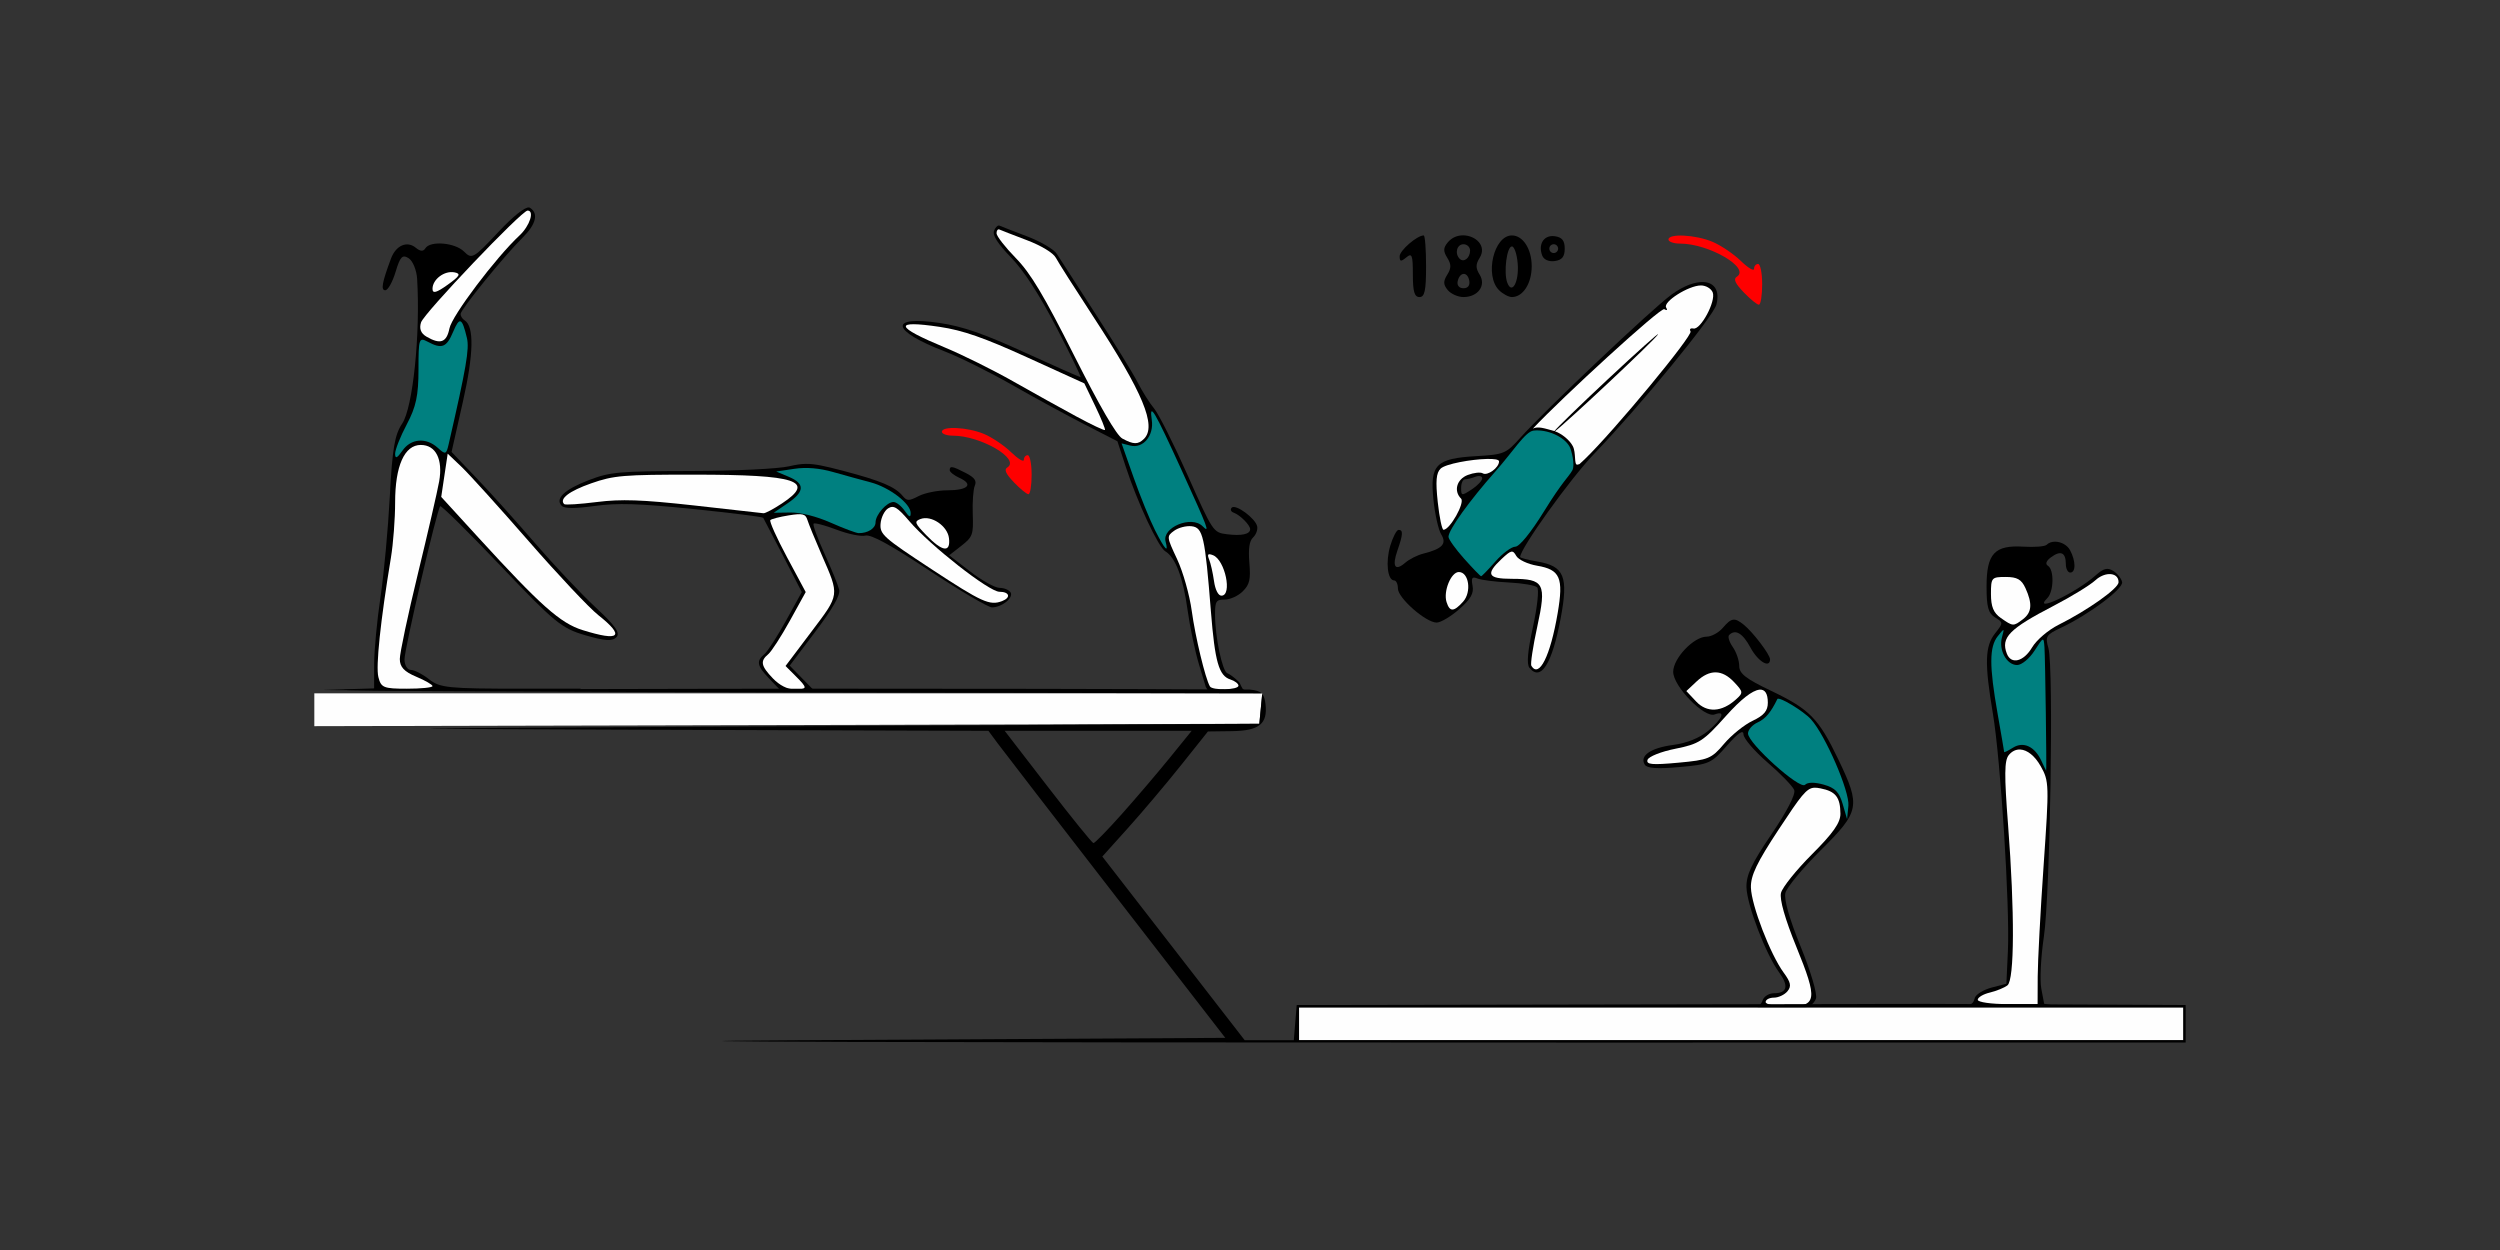 <?xml version="1.0" encoding="UTF-8" standalone="no"?>
<!-- Created with Inkscape (http://www.inkscape.org/) -->

<svg
   xmlns:dc="http://purl.org/dc/elements/1.1/"
   xmlns:cc="http://creativecommons.org/ns#"
   xmlns:rdf="http://www.w3.org/1999/02/22-rdf-syntax-ns#"
   xmlns:svg="http://www.w3.org/2000/svg"
   xmlns="http://www.w3.org/2000/svg"
   xmlns:sodipodi="http://sodipodi.sourceforge.net/DTD/sodipodi-0.dtd"
   xmlns:inkscape="http://www.inkscape.org/namespaces/inkscape"
   id="svg3566"
   version="1.1"
   inkscape:version="0.91 r13725"
   width="500"
   height="250"
   viewBox="0 0 500 250"
   sodipodi:docname="bb910102.svg">
  <rect x="0" y="0" width="500" height="250" fill="#333333" stroke="none"/>
  <defs
     id="defs3570" />
  <sodipodi:namedview
     pagecolor="#b3b3b3"
     bordercolor="#666666"
     borderopacity="1"
     objecttolerance="10"
     gridtolerance="10"
     guidetolerance="10"
     inkscape:pageopacity="0"
     inkscape:pageshadow="2"
     inkscape:window-width="1368"
     inkscape:window-height="898"
     id="namedview3568"
     showgrid="false"
     inkscape:zoom="0.95681645"
     inkscape:cx="229.56542"
     inkscape:cy="17.105881"
     inkscape:window-x="0"
     inkscape:window-y="0"
     inkscape:window-maximized="0"
     inkscape:current-layer="svg3566" />
  <g
     id="g4408"
     transform="translate(-33.784,-241.765)">
    <path
       inkscape:connector-curvature="0"
       id="path4306"
       d="m 326.438,288.833 c -1.117,-0.011 -2.265,0.404 -3.1,1.41 -0.91,1.096 -0.931,1.751 -0.1,3.081 0.82,1.313 0.82,2.066 0,3.378 -0.831,1.33 -0.809,1.985 0.1,3.081 0.635,0.766 2.049,1.392 3.141,1.392 2.902,0 4.583,-2.322 3.24,-4.473 -0.82,-1.313 -0.82,-2.066 0,-3.378 1.487,-2.382 -0.823,-4.466 -3.281,-4.491 z m -7.913,0.018 c -1.33,0 -4.812,3.018 -4.812,4.171 0,1.08 0.246,1.123 1.321,0.231 1.145,-0.95 1.321,-0.496 1.321,3.413 0,3.422 0.319,4.51 1.321,4.51 1.048,0 1.321,-1.27 1.321,-6.161 0,-3.39 -0.212,-6.163 -0.471,-6.163 z m 17.639,0 c -3.613,0 -5.503,8.018 -2.579,10.942 0.761,0.761 1.922,1.383 2.579,1.383 2.213,0 3.962,-2.72 3.962,-6.161 0,-3.442 -1.75,-6.163 -3.962,-6.163 z m 8.184,0.126 c -1.914,-0.037 -2.941,1.755 -2.12,3.897 0.318,0.829 1.324,1.27 2.514,1.101 1.455,-0.207 1.986,-0.87 1.986,-2.484 0,-1.614 -0.531,-2.276 -1.986,-2.482 -0.135,-0.019 -0.267,-0.029 -0.395,-0.032 z m -17.868,1.634 c 0.726,0 1.321,0.572 1.321,1.27 0,1.471 -1.258,2.464 -2.08,1.642 -1.052,-1.052 -0.567,-2.912 0.759,-2.912 z m 18.048,0 c 0.484,0 0.88,0.396 0.88,0.88 0,0.484 -0.396,0.882 -0.88,0.882 -0.484,0 -0.88,-0.397 -0.88,-0.882 0,-0.484 0.396,-0.88 0.88,-0.88 z m -8.364,0.441 c 0.484,0 1.006,1.538 1.16,3.418 0.299,3.65 -1.133,6.31 -2.075,3.856 -0.775,-2.019 -0.114,-7.274 0.915,-7.274 z m -9.676,5.496 c 0.485,-0.036 0.965,0.399 1.144,1.327 0.186,0.964 -0.245,1.54 -1.152,1.54 -0.846,0 -1.332,-0.569 -1.166,-1.367 0.199,-0.956 0.689,-1.464 1.174,-1.501 z"
       style="fill:#000000" />
    <path
       id="path8085-8"
       d="m 382.515,300.222 c -1.694,-1.768 -2.093,-2.659 -1.387,-3.096 2.827,-1.747 -5.538,-6.643 -11.349,-6.643 -1.264,0 -2.299,-0.367 -2.299,-0.815 0,-1.245 5.383,-0.97 8.784,0.449 1.666,0.695 4.221,2.417 5.677,3.826 1.456,1.409 2.648,2.124 2.648,1.588 0,-0.536 0.367,-0.975 0.815,-0.975 0.448,0 0.815,1.833 0.815,4.074 0,2.241 -0.298,4.074 -0.662,4.074 -0.364,0 -1.733,-1.117 -3.041,-2.483 z"
       style="fill:#fe0000"
       inkscape:connector-curvature="0" />
    <g
       id="g4401">
      <path
         style="fill:#000000"
         d="m 380.391,365.706 c -0.598,0.091 -1.181,0.62 -2.048,1.633 -0.829,0.968 -2.289,1.76 -3.245,1.76 -2.566,0 -6.675,4.328 -6.675,7.03 0,2.897 6.246,9.311 8.3,8.523 2.259,-0.867 1.579,0.856 -1.294,3.273 -1.694,1.426 -4.277,2.466 -7.029,2.831 -4.513,0.599 -6.757,2.168 -5.654,3.953 0.447,0.724 2.517,0.865 6.898,0.473 5.989,-0.536 6.401,-0.721 9.535,-4.296 2.224,-2.538 3.284,-3.259 3.302,-2.247 0.014,0.819 2.186,3.353 4.825,5.631 2.639,2.278 5.034,4.756 5.323,5.507 0.319,0.833 -1.462,4.29 -4.559,8.849 -3.971,5.845 -5.062,8.167 -4.99,10.611 0.105,3.57 3.871,13.384 6.527,17.012 1.979,2.703 1.623,4.163 -1.015,4.163 -0.955,0 -1.963,0.594 -2.242,1.321 -0.664,2.311 -4.453,1.759 7.549,1.738 0.923,0 2.542,-0.483 3.084,-2.015 0.282,-0.889 -1.073,-5.476 -3.057,-10.345 -2.249,-5.519 -3.381,-9.489 -3.065,-10.759 0.275,-1.107 3.462,-4.955 7.08,-8.55 7.804,-7.754 8.003,-8.773 3.528,-18.11 -3.949,-8.241 -5.744,-10.075 -13.457,-13.758 -5.065,-2.419 -6.383,-3.447 -6.383,-4.984 0,-1.065 -0.58,-2.767 -1.289,-3.779 -0.709,-1.013 -1.041,-2.091 -0.735,-2.396 1.251,-1.251 2.717,-0.386 4.285,2.527 1.503,2.79 3.902,4.215 3.902,2.318 0,-0.938 -3.438,-5.455 -5.262,-6.914 -0.927,-0.742 -1.541,-1.09 -2.139,-0.999 z"
         id="path4284"
         inkscape:connector-curvature="0"
         sodipodi:nodetypes="sssssssssscscsssscccsssssscsssss" />
      <path
         inkscape:connector-curvature="0"
         style="fill:#fefefe"
         d="m 376.936,376.237 c -1.247,-0.022 -2.522,0.585 -3.84,1.824 l -2.043,1.919 1.964,2.089 c 2.161,2.3 5.118,2.144 7.964,-0.422 1.48,-1.334 1.463,-1.499 -0.372,-3.453 -1.205,-1.283 -2.426,-1.935 -3.673,-1.957 z"
         id="path4355" />
      <path
         inkscape:connector-curvature="0"
         style="fill:#fefefe"
         d="m 385.658,379.703 c -1.422,0.152 -3.701,1.924 -6.693,5.269 -4.515,5.047 -5.362,5.597 -10.103,6.543 -2.846,0.568 -5.352,1.563 -5.568,2.212 -0.316,0.949 0.875,1.062 6.109,0.582 6.074,-0.557 6.679,-0.804 9.185,-3.771 1.475,-1.747 4.05,-3.824 5.722,-4.613 2.262,-1.068 3.041,-1.993 3.041,-3.615 0,-1.863 -0.587,-2.725 -1.693,-2.606 z"
         id="path4352" />
      <path
         inkscape:connector-curvature="0"
         style="fill:#fefefe"
         d="m 396.654,399.306 c -1.58,0.075 -2.67,1.586 -7.076,8.263 -4.43,6.713 -5.678,9.317 -5.611,11.713 0.099,3.542 3.878,13.357 6.545,17 1.439,1.965 1.596,2.733 0.759,3.741 -0.579,0.698 -1.798,1.27 -2.707,1.27 -0.909,0 -1.653,0.396 -1.653,0.88 -10e-6,0.484 1.954,0.88 4.343,0.88 5.94,0 6.135,-1.286 1.793,-11.941 -2.263,-5.553 -3.381,-9.487 -3.062,-10.773 0.277,-1.114 3.066,-4.589 6.198,-7.721 4.248,-4.248 5.692,-6.306 5.682,-8.1 -0.018,-3.305 -0.953,-4.493 -3.992,-5.081 -0.464,-0.09 -0.854,-0.149 -1.219,-0.132 z"
         id="path2997" />
      <path
         inkscape:connector-curvature="0"
         style="fill:#008080"
         d="m 402.318,402.555 c -0.686,-2.369 -1.52,-3.221 -3.78,-3.86 -1.83,-0.517 -3.212,-0.506 -3.748,0.03 -1.039,1.039 -11.41,-8.298 -11.404,-10.269 0.002,-0.733 0.863,-1.723 1.913,-2.201 1.574,-0.717 2.647,-1.986 3.952,-4.676 0.287,-0.591 5.213,2.377 6.732,4.056 2.885,3.188 7.759,14.448 7.48,17.281 l -0.264,2.678 z"
         id="path4339" />
    </g>
    <g
       transform="matrix(0.815,0,0,0.815,89.688,279.475)"
       id="g4368">
      <path
         style="fill:#000000"
         d="m 435.814,86.66 c -0.834,-0.024 -1.625,0.217 -2.176,0.768 -0.416,0.416 -2.968,0.619 -5.672,0.453 -7.085,-0.436 -9.061,1.691 -9.061,9.754 0,5.051 0.413,6.567 2.076,7.605 2.049,1.279 2.049,1.331 0,3.936 -2.486,3.161 -2.598,7.312 -0.527,19.639 1.911,11.374 4.193,47.449 3.688,58.287 l -0.373,8.039 -3.566,0.922 c -1.96,0.506 -3.833,1.629 -4.166,2.496 -0.051,0.132 -0.279,1.383 -1.041,1.587 l -0.401,0.444 c 17.45,-0.051 23.043,-0.018 21.036,-0.085 l -2.594,-0.448 -0.705,-3.754 c -0.388,-2.066 -0.102,-7.764 0.633,-12.66 1.557,-10.375 2.441,-66.256 1.121,-70.859 -0.826,-2.88 -0.584,-3.278 3.037,-4.98 6.833,-3.213 15.373,-9.585 15.049,-11.227 -0.17,-0.863 -1.137,-2.09 -2.15,-2.729 -1.431,-0.901 -2.396,-0.666 -4.322,1.053 -4.877,4.351 -15.765,9.486 -11.883,5.604 1.603,-1.603 1.707,-6.969 0.152,-7.93 -0.723,-0.447 -0.428,-1.232 0.799,-2.129 2.347,-1.716 3.59,-1.131 3.59,1.691 0,1.154 0.486,2.1 1.08,2.1 1.403,0 1.384,-2.821 -0.037,-5.477 -0.69,-1.29 -2.197,-2.06 -3.586,-2.1 z"
         id="path4321"
         inkscape:connector-curvature="0"
         sodipodi:nodetypes="csssssscccscccccssscssscssssc" />
      <path
         inkscape:connector-curvature="0"
         style="fill:#fefefe"
         d="m 448.947,94.613 c -1.045,0.044 -2.279,0.544 -3.352,1.527 -1.307,1.198 -5.875,3.993 -10.15,6.213 -11.006,5.713 -13.081,7.828 -11.562,11.785 1.052,2.742 4.124,1.976 6.205,-1.547 1.058,-1.79 3.957,-4.27 6.445,-5.512 7.153,-3.571 14.731,-8.934 14.762,-10.447 0.028,-1.381 -1.004,-2.076 -2.348,-2.02 z"
         id="path4363" />
      <path
         inkscape:connector-curvature="0"
         style="fill:#fefefe"
         d="m 423.594,95.316 c -3.471,0 -3.607,0.159 -3.607,4.189 0,3.123 0.62,4.623 2.432,5.887 2.979,2.078 3.061,2.084 5.402,0.307 2.205,-1.674 2.382,-3.8 0.637,-7.631 -0.979,-2.15 -2.045,-2.752 -4.863,-2.752 z"
         id="path4361" />
      <path
         inkscape:connector-curvature="0"
         style="fill:#fefefe"
         d="m 427.168,137.662 c -1.028,-0.051 -2.001,0.384 -2.803,1.35 -1.097,1.322 -1.132,4.81 -0.176,17.23 1.637,21.249 1.571,37.931 -0.152,39.289 -0.743,0.585 -2.688,1.383 -4.322,1.773 -1.634,0.39 -2.971,1.187 -2.971,1.77 0,0.589 3.263,1.061 7.344,1.061 l 7.344,0 0.025,-6.754 c 0.014,-3.715 0.667,-15.993 1.451,-27.285 1.378,-19.837 1.355,-20.658 -0.701,-24.312 -1.461,-2.597 -3.325,-4.036 -5.039,-4.121 z"
         id="path4348" />
      <path
         inkscape:connector-curvature="0"
         style="fill:#008080"
         d="m 432.399,140.52 c -1.641,-3.605 -4.429,-4.923 -7.006,-3.313 -1.191,0.744 -2.166,1.226 -2.166,1.073 -8.1e-4,-0.154 -0.73,-4.413 -1.619,-9.464 -2.058,-11.685 -2.045,-16.347 0.056,-18.974 1.633,-2.043 1.66,-2.035 1.021,0.293 -0.855,3.116 1.158,6.795 3.718,6.795 1.109,0 3.029,-1.58 4.266,-3.512 2.22,-3.466 2.252,-3.477 2.449,-0.81 0.182,2.465 0.562,30.257 0.413,30.257 -0.035,0 -0.544,-1.054 -1.13,-2.343 z"
         id="path4337" />
    </g>
    <g
       transform="matrix(0.78,0,0,0.78,89.604,247.003)"
       id="g4383">
      <path
         style="fill:#000000"
         d="m 365.232,65.607 c -2.136,-0.104 -5.038,0.921 -8.178,3.195 -4.972,3.602 -32.424,29.594 -38.84,36.773 -3.591,4.019 -4.159,4.257 -11.201,4.664 -10.408,0.602 -11.953,2.16 -11.035,11.15 0.383,3.756 1.288,7.782 2.01,8.947 1.48,2.388 0.256,3.688 -4.629,4.91 -1.486,0.372 -3.556,1.417 -4.6,2.324 -2.62,2.277 -3.445,0.993 -2.01,-3.125 1.443,-4.139 1.508,-5.297 0.297,-5.297 -0.5,0 -1.457,1.829 -2.127,4.064 -1.245,4.155 -0.713,8.902 1,8.902 0.525,0 0.957,0.939 0.957,2.084 0,2.421 7.175,8.723 9.932,8.723 1.033,0 3.637,-1.544 5.787,-3.432 2.954,-2.593 3.79,-4.063 3.418,-6.008 -0.39,-2.04 -0.128,-2.425 1.262,-1.861 0.964,0.391 4.592,0.852 8.062,1.023 3.47,0.172 6.728,0.732 7.24,1.244 0.522,0.522 0.051,4.972 -1.07,10.115 -1.388,6.368 -1.662,9.597 -0.895,10.533 2.909,3.551 5.789,-1.003 7.98,-12.623 2.047,-10.855 0.971,-13.474 -6.018,-14.654 -2.4,-0.406 -4.361,-0.921 -4.361,-1.146 0,-2.163 12.821,-20.05 18.936,-26.416 11.918,-12.409 30.625,-35.246 31.4,-38.334 0.909,-3.621 -0.572,-5.624 -3.318,-5.758 z m -57.369,49.748 c 0.381,0.051 0.625,0.254 0.625,0.586 0,0.59 -1.215,1.87 -2.701,2.844 -2.575,1.687 -2.701,1.667 -2.701,-0.416 0,-1.202 0.446,-2.186 0.992,-2.186 0.546,0 1.761,-0.297 2.701,-0.658 0.235,-0.09 0.458,-0.144 0.662,-0.168 0.153,-0.018 0.295,-0.019 0.422,-0.002 z"
         id="path4290"
         inkscape:connector-curvature="0" />
      <path
         inkscape:connector-curvature="0"
         style="fill:#fefefe"
         d="m 364.57,66.475 c -3.16,0 -9.807,4.221 -8.916,5.662 0.408,0.66 0.208,0.842 -0.469,0.424 -0.923,-0.57 -26.256,22.687 -33.701,30.619 1.355,-0.643 2.821,-0.105 5.51,0.633 0.004,0.001 0.008,0.003 0.012,0.004 0.742,-0.958 6.522,-6.573 13.566,-13.164 7.543,-7.057 13.39,-12.289 12.994,-11.627 -0.881,1.473 -23.647,22.811 -26.428,24.842 1.705,0.596 3.736,2.186 4.59,3.826 0.878,1.686 0.254,4.873 1.154,4.734 0.249,-0.038 0.416,-0.089 0.539,-0.137 0.407,-0.363 0.84,-0.761 1.334,-1.236 7.507,-7.224 27.806,-31.747 27.154,-32.803 -0.348,-0.564 -0.018,-0.892 0.734,-0.729 1.851,0.402 5.816,-7.002 4.953,-9.25 -0.38,-0.989 -1.742,-1.799 -3.027,-1.799 z"
         id="path4366" />
      <path
         inkscape:connector-curvature="0"
         style="fill:#fefefe"
         d="m 309.701,110.963 c -4.01,0.094 -10.623,1.256 -11.885,2.492 -1.131,1.108 -1.304,3.162 -0.725,8.576 0.419,3.916 1.088,7.11 1.486,7.1 1.644,-0.042 5.527,-6.957 4.49,-7.994 -1.973,-1.973 -1.113,-4.988 1.729,-6.068 1.536,-0.584 3.258,-0.774 3.828,-0.422 1.196,0.739 4.186,-1.445 4.186,-3.059 0,-0.491 -1.286,-0.668 -3.109,-0.625 z"
         id="path4357" />
      <path
         inkscape:connector-curvature="0"
         style="fill:#fefefe"
         d="m 315.92,134.748 c -0.522,0.114 -1.244,0.72 -2.49,1.891 -4.142,3.892 -3.529,5.062 2.646,5.062 8.316,0 8.945,1.19 6.521,12.303 -1.102,5.052 -1.781,9.55 -1.51,9.996 1.996,3.275 4.875,-2.486 6.754,-13.518 1.544,-9.065 0.639,-11.143 -5.291,-12.145 -2.385,-0.403 -4.787,-1.537 -5.338,-2.521 -0.449,-0.802 -0.771,-1.182 -1.293,-1.068 z"
         id="path4350" />
      <path
         inkscape:connector-curvature="0"
         style="fill:#fefefe"
         d="m 302.496,139.957 c -1.998,0 -4.022,4.955 -3.148,7.707 0.816,2.572 1.843,2.547 4.238,-0.1 2.237,-2.472 1.501,-7.607 -1.09,-7.607 z"
         id="path4346" />
      <path
         style="fill:#008080"
         d="m 303.854,136.541 c -2.206,-2.473 -4.011,-4.999 -4.011,-5.615 0,-1.783 5.396,-9.299 12.065,-16.805 4.336,-4.881 7.637,-10.206 9.751,-10.431 3.475,-0.371 7.786,1.517 9.218,4.087 0.508,0.911 1.474,4.747 0.725,6.098 -0.962,1.736 -2.486,2.773 -7.239,10.481 -3.347,5.428 -6.327,9.1 -7.388,9.106 -0.979,0.005 -3.273,1.711 -5.1,3.792 -1.826,2.08 -3.476,3.782 -3.665,3.782 -0.19,0 -2.149,-2.023 -4.355,-4.496 z"
         id="path2993"
         inkscape:connector-curvature="0"
         sodipodi:nodetypes="ssssssscsss" />
    </g>
    <path
       inkscape:connector-curvature="0"
       style="fill:#000000"
       d="m 233.547,286.865 c -0.312,-9e-5 -0.715,0.434 -0.955,1.059 -0.344,0.896 0.709,2.546 3.398,5.332 2.579,2.671 5.646,7.399 9.074,13.986 2.848,5.473 5.019,9.951 4.822,9.951 -0.197,0 -5.243,-2.235 -11.213,-4.965 -8.156,-3.729 -12.37,-5.189 -16.945,-5.869 -10.299,-1.532 -9.743,1.565 1.023,5.697 2.895,1.111 8.952,4.124 13.459,6.693 4.507,2.57 11.089,6.156 14.627,7.971 l 6.432,3.301 1.666,5.098 c 2.332,7.134 6.528,16.103 7.906,16.908 2.014,1.176 3.566,5.246 4.443,11.646 0.467,3.41 1.513,8.395 2.326,11.078 l 1.322,4.359 0.531,0.955 c 2.73,-5.3e-4 5.199,-0.003 7.879,-0.004 l -0.764,-0.354 c -0.452,-0.121 -0.675,-1.214 -1.004,-1.543 -0.805,-0.805 -1.852,-1.595 -2.326,-1.756 -0.996,-0.338 -2.455,-7.296 -2.455,-11.715 0,-2.696 0.207,-3.016 1.951,-3.016 1.073,0 2.692,-0.743 3.6,-1.65 1.369,-1.369 1.593,-2.342 1.314,-5.705 -0.232,-2.796 -0.004,-4.367 0.734,-5.057 0.589,-0.55 0.963,-1.544 0.832,-2.211 -0.317,-1.607 -4.34,-4.568 -5.102,-3.754 -0.329,0.352 -0.154,0.8 0.391,0.994 1.28,0.457 3.303,2.481 3.303,3.307 0,1.013 -1.72,1.381 -4.682,1.006 -2.697,-0.342 -2.796,-0.488 -7.805,-11.756 -2.79,-6.277 -5.816,-12.303 -6.723,-13.391 -0.907,-1.087 -2.391,-3.438 -3.297,-5.223 -0.906,-1.785 -4.686,-7.931 -8.4,-13.658 -3.715,-5.727 -7.207,-11.146 -7.76,-12.041 -0.553,-0.895 -3.23,-2.472 -5.949,-3.504 -2.719,-1.032 -5.208,-1.997 -5.529,-2.145 -0.04,-0.018 -0.082,-0.027 -0.127,-0.027 z"
       id="path4345" />
    <path
       inkscape:connector-curvature="0"
       style="fill:#000000"
       d="m 194.953,334.541 c -1.055,0.013 -2.048,0.182 -3.334,0.479 -2.238,0.517 -10.661,0.922 -19.66,0.945 -14.445,0.037 -16.128,0.185 -20.381,1.814 -4.898,1.876 -6.862,3.74 -5.441,5.16 0.562,0.562 2.606,0.566 6.615,0.016 4.552,-0.625 8.781,-0.494 19.629,0.611 7.604,0.775 13.927,1.568 14.049,1.762 0.122,0.194 1.909,3.613 3.969,7.6 l 3.744,7.25 -3.162,5.73 c -1.74,3.152 -3.69,6.168 -4.332,6.701 -1.65,1.369 -1.465,2.333 0.93,4.832 l 2.098,2.188 0.186,0.133 0.35,0.271 c 1.929,0.002 4.698,0.003 6.674,0.004 l -0.664,-0.547 -2.182,-2.229 -2.314,-2.369 5.127,-6.797 c 3.482,-4.617 5.013,-7.303 4.771,-8.365 -0.196,-0.861 -1.514,-4.103 -2.93,-7.207 -1.416,-3.104 -2.4,-5.819 -2.188,-6.031 0.212,-0.212 2.275,0.332 4.584,1.209 2.309,0.877 4.906,1.41 5.773,1.184 1.106,-0.289 4.91,1.789 12.754,6.971 6.148,4.061 11.801,7.385 12.564,7.385 1.975,0 4.371,-1.938 3.713,-3.004 -0.306,-0.494 -1.293,-0.898 -2.193,-0.898 -0.901,0 -3.538,-1.467 -5.859,-3.258 l -4.221,-3.256 2.438,-1.906 c 2.262,-1.77 2.424,-2.224 2.275,-6.305 -0.088,-2.418 0.097,-4.989 0.41,-5.711 0.422,-0.973 -0.044,-1.629 -1.797,-2.535 -2.7,-1.396 -3.223,-1.489 -3.223,-0.568 1e-5,0.36 0.897,1.064 1.994,1.564 2.825,1.287 1.646,2.463 -2.471,2.463 -1.928,0 -4.505,0.518 -5.729,1.15 -1.974,1.021 -2.336,1.016 -3.221,-0.051 -1.513,-1.823 -4.34,-3.013 -11.889,-5 -3.763,-0.991 -5.698,-1.406 -7.457,-1.385 z"
       id="path4338" />
    <path
       inkscape:connector-curvature="0"
       style="fill:#fefefe"
       d="m 188.359,377.44 c -2.395,-2.499 -2.58,-3.463 -0.93,-4.832 0.642,-0.533 2.591,-3.548 4.331,-6.7 l 3.164,-5.731 -3.746,-6.985 c -2.06,-3.842 -3.557,-7.175 -3.326,-7.408 0.231,-0.233 1.893,-0.659 3.694,-0.947 2.785,-0.445 3.342,-0.305 3.728,0.94 0.249,0.805 1.524,3.922 2.833,6.927 3.608,8.282 3.669,7.829 -2.062,15.426 l -5.154,6.834 1.978,1.978 c 2.488,2.488 2.472,2.688 -0.217,2.688 -1.387,0 -2.968,-0.806 -4.293,-2.189 z"
       id="path4379" />
    <path
       inkscape:connector-curvature="0"
       style="fill:#fefefe"
       d="m 275.765,379.044 c -0.918,-1.577 -2.929,-9.937 -3.629,-15.091 -0.433,-3.182 -1.749,-7.839 -2.926,-10.348 -2.113,-4.506 -2.12,-4.576 -0.595,-5.691 0.849,-0.621 2.423,-1.026 3.496,-0.901 2.269,0.265 2.665,2.015 3.853,17.008 0.803,10.137 1.598,12.911 3.907,13.644 0.883,0.28 1.606,0.837 1.606,1.237 0,0.862 -5.217,0.992 -5.712,0.143 z"
       id="path4377" />
    <path
       inkscape:connector-curvature="0"
       style="fill:#fefefe"
       d="m 220.043,355.571 c -9.547,-6.267 -10.302,-6.939 -10.146,-9.033 0.092,-1.244 0.77,-2.639 1.506,-3.1 1.105,-0.691 1.84,-0.25 4.222,2.532 4.228,4.94 15.97,14.147 18.041,14.147 2.027,0 2.358,1.166 0.53,1.868 -2.463,0.945 -4.011,0.243 -14.152,-6.414 z"
       id="path4373" />
    <path
       inkscape:connector-curvature="0"
       style="fill:#fefefe"
       d="m 276.584,357.971 c -0.229,-1.61 -0.665,-3.545 -0.97,-4.301 -0.431,-1.07 -0.262,-1.263 0.763,-0.869 2.425,0.931 3.922,8.097 1.691,8.097 -0.64,0 -1.235,-1.173 -1.484,-2.927 z"
       id="path4371" />
    <path
       inkscape:connector-curvature="0"
       style="fill:#fefefe"
       d="m 219.065,348.826 c -2.347,-2.421 -2.473,-2.764 -1.201,-3.252 2.16,-0.829 5.429,1.365 5.717,3.837 0.342,2.942 -1.304,2.729 -4.515,-0.585 z"
       id="path4367" />
    <path
       inkscape:connector-curvature="0"
       style="fill:#fefefe"
       d="m 172.604,342.855 c -10.513,-1.159 -14.551,-1.301 -19.446,-0.685 -3.398,0.428 -6.339,0.617 -6.535,0.421 -1.047,-1.047 0.975,-2.603 5.401,-4.158 4.515,-1.586 6.406,-1.745 20.658,-1.738 20.534,0.01 24.307,1.252 17.498,5.758 -1.708,1.13 -3.376,2.012 -3.707,1.96 -0.331,-0.052 -6.573,-0.753 -13.87,-1.558 z"
       id="path4365" />
    <path
       inkscape:connector-curvature="0"
       style="fill:#fefefe"
       d="m 258.249,329.473 c -1.15,-0.628 -4.504,-6.405 -9.621,-16.573 -6.089,-12.1 -8.72,-16.492 -11.697,-19.536 -2.113,-2.16 -3.841,-4.384 -3.841,-4.943 0,-0.559 0.263,-0.895 0.585,-0.748 0.322,0.147 2.796,1.108 5.499,2.134 2.872,1.091 5.27,2.546 5.773,3.504 0.473,0.901 3.845,6.204 7.493,11.784 9.968,15.246 12.717,21.862 10.151,24.428 -1.177,1.177 -2.113,1.166 -4.341,-0.051 z"
       id="path4360" />
    <path
       inkscape:connector-curvature="0"
       style="fill:#fefefe"
       d="m 249.076,325.07 c -2.998,-1.619 -8.709,-4.79 -12.69,-7.048 -3.981,-2.258 -10.107,-5.296 -13.612,-6.753 -10.082,-4.188 -10.41,-5.522 -1.015,-4.125 4.594,0.683 8.855,2.17 17.483,6.101 l 11.408,5.197 2.183,4.542 c 1.2,2.498 2.073,4.651 1.939,4.785 -0.134,0.134 -2.696,-1.081 -5.695,-2.7 z"
       id="path4358" />
    <path
       inkscape:connector-curvature="0"
       style="fill:#008080"
       d="m 264.799,347.825 c -1.032,-2.039 -2.961,-6.785 -4.287,-10.546 l -2.412,-6.839 1.772,0.445 c 2.528,0.634 4.726,-1.992 4.27,-5.101 -0.549,-3.742 0.477,-2.018 5.976,10.041 5.342,11.713 5.718,12.721 4.179,11.181 -2.212,-2.212 -8.136,0.236 -7.398,3.057 0.649,2.481 -0.134,1.646 -2.1,-2.238 z"
       id="path4388" />
    <path
       inkscape:connector-curvature="0"
       style="fill:#008080"
       d="m 199.92,346.297 c -2.834,-1.257 -6.008,-2.058 -8.039,-2.029 l -3.357,0.048 2.771,-1.883 c 3.44,-2.337 3.516,-3.931 0.253,-5.302 l -2.518,-1.059 3.613,-0.542 c 2.4,-0.36 5.014,-0.143 7.786,0.647 2.295,0.654 5.649,1.576 7.454,2.049 3.754,0.984 8.035,4.252 8.035,6.135 0,0.983 -0.278,0.878 -1.215,-0.46 -0.668,-0.954 -1.667,-1.735 -2.22,-1.735 -1.343,0 -3.589,2.55 -3.589,4.075 0,1.194 -1.561,2.187 -3.381,2.15 -0.501,-0.01 -3.019,-0.953 -5.594,-2.095 z"
       id="path4386" />
    <path
       inkscape:connector-curvature="0"
       style="fill:#fe0000"
       d="m 236.566,338.228 c -1.623,-1.694 -2.005,-2.547 -1.329,-2.965 2.708,-1.674 -5.305,-6.363 -10.872,-6.363 -1.211,0 -2.202,-0.351 -2.202,-0.78 0,-1.192 5.157,-0.929 8.415,0.43 1.596,0.666 4.043,2.315 5.438,3.665 1.395,1.35 2.536,2.035 2.536,1.521 0,-0.513 0.351,-0.934 0.78,-0.934 0.429,0 0.78,1.756 0.78,3.902 0,2.146 -0.285,3.902 -0.634,3.902 -0.349,0 -1.66,-1.07 -2.913,-2.378 z"
       id="path4392" />
    <path
       sodipodi:nodetypes="cccccccccccccccccc"
       inkscape:connector-curvature="0"
       id="path3446"
       d="m 293.593,446.521 0,-3.281 148.131,0 28.729,0 0,3.281 0,3.281 -28.729,0 -148.131,0 z m -196.944,-62.808 0,-3.286 100.275,0 89.312,0 -0.293,3.047 -0.293,3.047 -89.019,0.239 -99.982,0.239 z"
       style="fill:#fefefe" />
    <path
       id="path3438"
       d="m 199.413,379.499 c -28.123,0.002 -67.199,0.16 -95.299,0.16 l -1.29,0.03 c -4.273,0.291 44.616,0.469 93.866,0.565 l 89.42,0.174 c -0.465,-0.44 -1.195,-0.632 -2.395,-0.75 -28.065,-0.145 -56.179,-0.18 -84.303,-0.178 z m 86.697,0.928 c 0.042,0.04 0.073,0.092 0.111,0.137 l 0.014,-0.137 -0.125,0 z m 0.111,0.137 -0.279,2.91 -0.293,3.047 -89.252,0.477 c -87.913,0.469 -99.283,0.479 -38.055,0.703 l 73.125,0.227 1.857,2.512 c 1.022,1.381 11.679,15.198 23.686,30.703 l 21.83,28.191 -85.848,0.479 0,-0.002 c -47.216,0.262 22.866,0.474 155.74,0.469 l 122.186,-0.008 0,-3.75 0,-3.75 -0.01,0 -52.166,-0.232 -125.617,0.232 -0.291,3.516 -0.289,3.516 -4.914,0 -4.912,0 -14.236,-18.365 -14.236,-18.365 5.193,-5.775 c 2.856,-3.176 7.608,-8.805 10.561,-12.508 l 5.367,-6.732 4.793,-0.064 c 5.461,-0.073 7.176,-1.45 6.725,-5.398 -0.111,-0.972 -0.296,-1.599 -0.664,-2.029 z m -51.502,7.363 18.699,0 18.701,0 -4.373,5.391 c -2.405,2.965 -6.72,8.028 -9.59,11.25 -2.87,3.222 -5.429,5.842 -5.686,5.82 -0.257,-0.021 -4.356,-5.084 -9.109,-11.25 z m 58.873,55.312 148.131,0 28.729,0 0,3.281 0,3.281 -28.729,0 -148.131,0 0,-3.281 z"
       style="fill:#000000"
       inkscape:connector-curvature="0"
       sodipodi:nodetypes="cccsccccccccccccscccccccsccccccccccccccccsccccccssccccccccccc" />
    <path
       style="fill:#000000"
       d="m 139.603,283.257 c -0.835,-0.123 -3.178,1.74 -6.162,4.922 -4.964,5.293 -5.285,5.476 -6.844,3.908 -1.79,-1.801 -6.774,-2.23 -7.738,-0.664 -0.415,0.673 -1.019,0.641 -1.914,-0.104 -1.742,-1.45 -3.977,-0.483 -4.957,2.145 -1.799,4.823 -2.075,6.352 -1.146,6.352 0.528,0 1.454,-1.654 2.059,-3.678 0.909,-3.044 1.359,-3.517 2.607,-2.734 0.83,0.52 1.597,2.387 1.703,4.148 0.668,11.051 -0.852,25.752 -2.99,28.926 -1.499,2.225 -1.974,5.022 -2.473,14.531 -0.339,6.477 -1.183,15.572 -1.873,20.213 -0.69,4.641 -1.258,10.639 -1.262,13.33 l -0.008,4.893 -9.813,0.299 c -2.631,0.08 18.329,0.147 50.713,0.197 l 0.426,-0.438 -11.686,0 c -14.846,0 -16.467,-0.163 -18.637,-1.875 -1.307,-1.031 -2.951,-1.875 -3.652,-1.875 -0.702,10e-6 -1.275,-0.949 -1.275,-2.109 -1.6e-4,-2.111 6.471,-29.88 7.139,-30.633 0.195,-0.22 5.643,5.157 12.105,11.949 10.764,11.312 12.182,12.474 16.906,13.852 3.96,1.155 5.407,1.247 6.232,0.396 0.817,-0.841 -0.179,-2.27 -4.146,-5.953 -2.871,-2.665 -8.311,-8.432 -12.09,-12.814 -3.779,-4.383 -9.088,-10.289 -11.801,-13.125 l -4.932,-5.156 2.277,-10.088 c 2.156,-9.552 2.268,-15.038 0.336,-16.236 -0.448,-0.278 -0.812,-0.848 -0.812,-1.268 0,-0.896 8.683,-11.587 12.391,-15.256 2.727,-2.698 3.261,-4.889 1.463,-6.004 -0.042,-0.026 -0.091,-0.043 -0.146,-0.051 z"
       id="path4364"
       inkscape:connector-curvature="0" />
    <path
       inkscape:connector-curvature="0"
       id="path4427"
       d="m 109.459,377.171 c -0.537,-2.148 0.417,-11.229 2.508,-23.855 0.464,-2.802 0.843,-7.78 0.843,-11.062 0,-7.316 1.867,-11.5 5.131,-11.5 3.007,0 4.455,2.864 3.678,7.279 -0.339,1.926 -2.25,10.221 -4.245,18.433 -1.996,8.212 -3.629,15.905 -3.629,17.097 0,1.589 0.871,2.531 3.271,3.537 1.799,0.754 3.271,1.603 3.271,1.888 0,0.284 -2.305,0.517 -5.122,0.517 -4.678,0 -5.173,-0.202 -5.706,-2.332 z"
       style="fill:#fefefe" />
    <path
       inkscape:connector-curvature="0"
       id="path4413"
       d="m 150.283,367.778 c -4.426,-1.384 -8.368,-4.886 -20.789,-18.468 l -7.464,-8.162 0.646,-4.324 0.646,-4.324 2.776,2.642 c 1.527,1.453 7.557,8.127 13.401,14.83 5.844,6.703 12.113,13.366 13.931,14.806 5.434,4.304 4.344,5.343 -3.148,3 z"
       style="fill:#fefefe" />
    <path
       inkscape:connector-curvature="0"
       id="path4381"
       d="m 119.078,309.093 c -1.126,-0.657 -1.483,-1.591 -1.087,-2.842 0.586,-1.851 20.13,-22.372 21.307,-22.372 1.433,0 0.446,3.06 -1.602,4.967 -4.754,4.427 -13.515,16.045 -14.023,18.596 -0.563,2.825 -1.814,3.275 -4.595,1.652 z"
       style="fill:#fefefe" />
    <path
       inkscape:connector-curvature="0"
       id="path3594"
       d="m 120.287,299.526 c 0,-1.887 2.385,-3.678 4.384,-3.292 1.355,0.262 1.098,0.731 -1.357,2.485 -2.269,1.621 -3.027,1.823 -3.027,0.807 z"
       style="fill:#fefefe" />
    <path
       inkscape:connector-curvature="0"
       id="path4431"
       d="m 112.811,332.508 c 0,-0.811 1.051,-3.459 2.336,-5.883 1.85,-3.489 2.336,-5.772 2.336,-10.954 0,-6.181 0.101,-6.492 1.808,-5.575 2.86,1.535 3.805,1.173 5.119,-1.961 1.296,-3.091 1.784,-2.872 2.762,1.236 0.515,2.164 -0.133,5.926 -3.659,21.253 -0.474,2.06 -0.626,2.109 -2.175,0.703 -2.339,-2.124 -5.361,-1.879 -7.072,0.572 -1.066,1.527 -1.455,1.69 -1.455,0.608 z"
       style="fill:#008080" />
  </g>
</svg>
